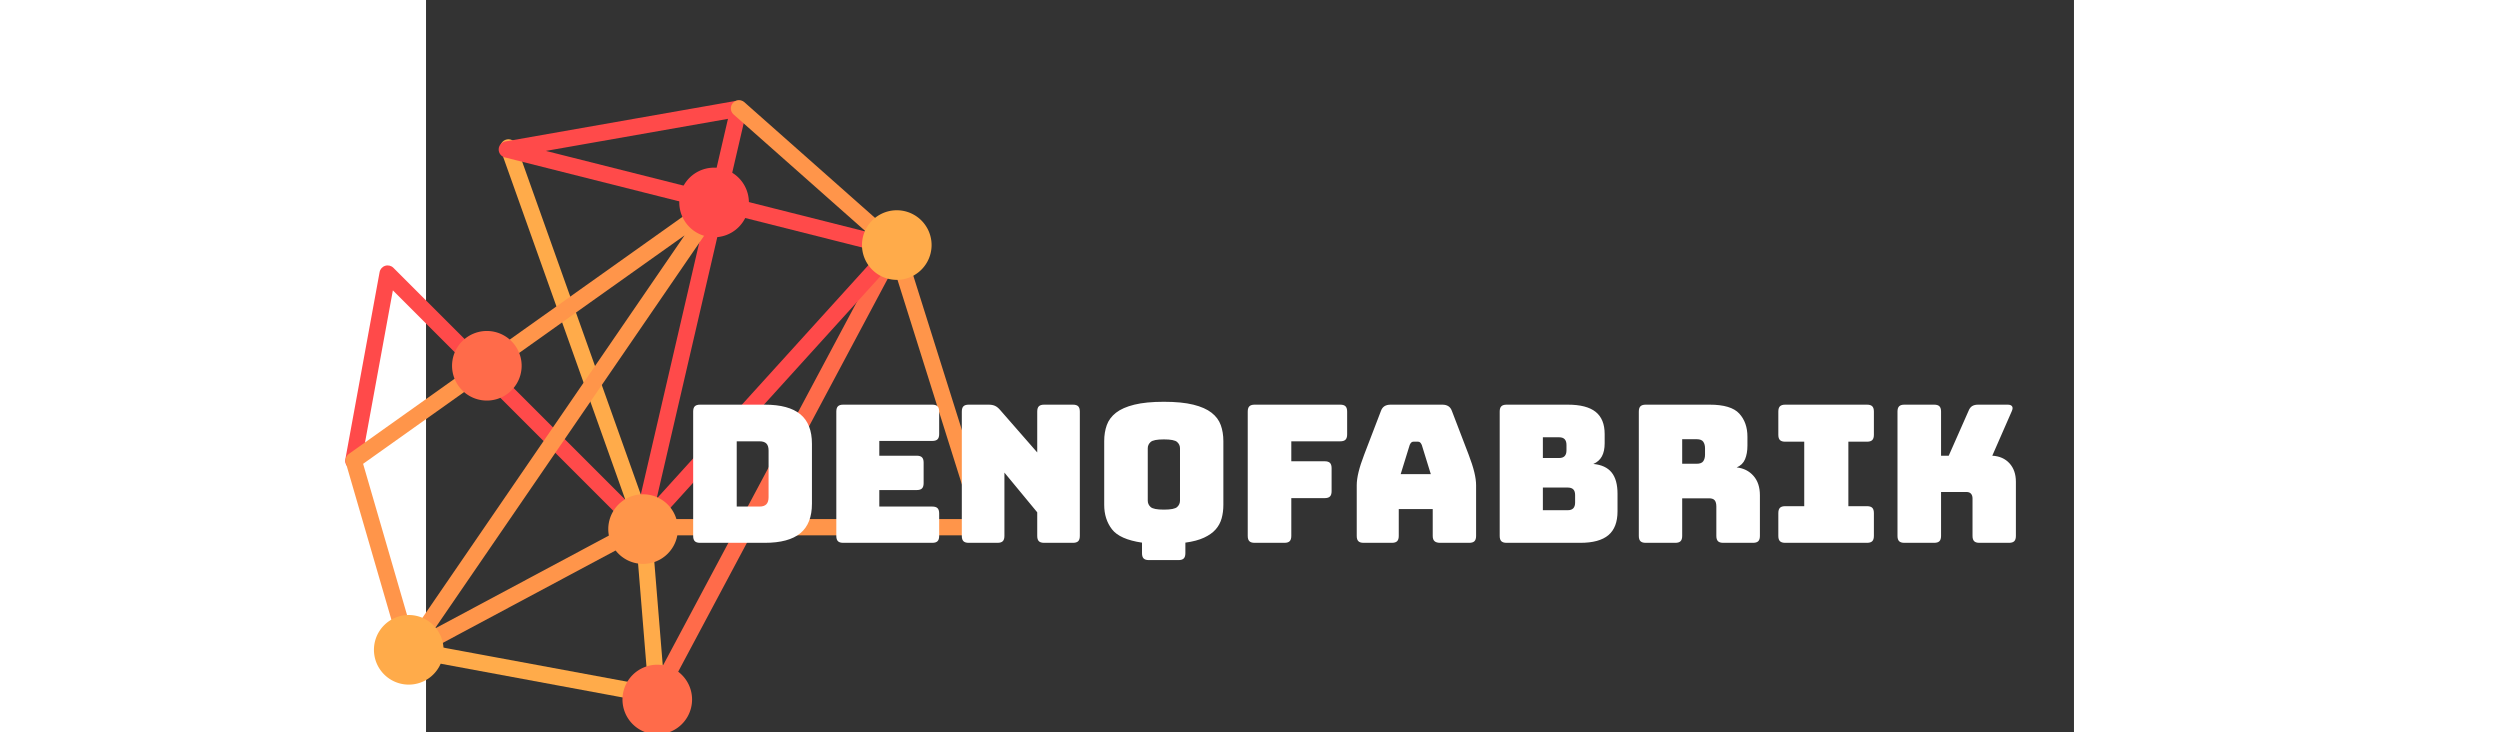 <svg xmlns="http://www.w3.org/2000/svg" width="512" height="150" viewBox="50 128 450 200" style="" data-svgdocument="" id="_BM0fv_aJ_ZZWWYek1ZRVa" class="fl-svgdocument" x="0" y="0" overflow="hidden" data-bbox="27.94 155.429 456.12 173.233">
  <rect x="50" y="128" width="450" height="200" fill="#333333" stroke="none"/>
  <g id="_CZsm_wCQ7c3IgxeylXQiM" transform="matrix(0.812, 0, 0, 0.812, 0.773, 41.122)">
    <path id="_nYrdhAiyt-4ci4TBfdLLz" d="M47.69 90.25c-0.069 0-0.14-0.006-0.21-0.02l-34.722-6.439c-0.624-0.115-1.036-0.715-0.921-1.34   c0.116-0.623 0.717-1.037 1.34-0.92l33.245 6.164l-1.82-22.307l-18.92-53.09c-0.214-0.598 0.099-1.256 0.697-1.469   c0.598-0.213 1.255 0.099 1.469 0.697L46.819 64.76c0.033 0.094 0.055 0.191 0.062 0.293l1.955 23.953   c0.028 0.357-0.11 0.707-0.376 0.947C48.248 90.145 47.973 90.25 47.69 90.25z" fill="#ffab4a" transform="matrix(2.388, 0, 0, 2.388, 24.425, 128.121)" />
    <path id="_7-TNYczNWwjvDZVmHMsj0" d="M47.689 90.25c-0.183 0-0.367-0.043-0.54-0.135c-0.561-0.301-0.772-0.996-0.474-1.557l33.803-63.391   c0.299-0.56 0.995-0.772 1.556-0.474c0.56 0.299 0.771 0.996 0.474 1.556L48.705 89.641C48.498 90.029 48.101 90.25 47.689 90.25z" fill="#ff6b4a" transform="matrix(2.388, 0, 0, 2.388, 23.893, 128.608)" />
    <path id="_HmtDiMQRhI5IEVQ9RVaWU" d="M45.737 66.295c-0.077 0-0.155-0.008-0.233-0.023l0 0c-0.001 0-0.002 0-0.002 0c-0.017-0.004-0.032-0.008-0.047-0.012l0 0   c-0.003 0-0.004 0-0.006-0.002l0 0c-0.213-0.055-0.396-0.164-0.539-0.312L10.716 31.75L6.281 55.965   c-0.114 0.625-0.714 1.037-1.338 0.924c-0.625-0.115-1.038-0.715-0.924-1.338l4.829-26.37c0.076-0.42 0.381-0.763 0.788-0.891   c0.408-0.127 0.854-0.018 1.155 0.285l34.292 34.292l9.896-42.656l-28.495-7.184c-0.526-0.132-0.888-0.614-0.868-1.156   s0.416-0.997 0.949-1.091l32.653-5.749c0.38-0.067 0.769 0.062 1.033 0.341c0.266 0.28 0.373 0.675 0.286 1.051l-2.81 12.109   l24.046 6.062c0.391 0.099 0.702 0.396 0.819 0.782c0.116 0.386 0.022 0.806-0.249 1.105L46.603 65.9   c-0.065 0.076-0.141 0.143-0.224 0.197c0 0.002-0.001 0.002-0.001 0.002c-0.001 0-0.001 0-0.002 0l-0.001 0.002   c-0.001 0-0.001 0-0.001 0c-0.017 0.012-0.032 0.021-0.049 0.031c-0.001 0-0.001 0-0.001 0c-0.001 0-0.001 0-0.002 0.002h-0.001   c-0.001 0-0.001 0-0.001 0C46.146 66.238 45.945 66.295 45.737 66.295z M57.209 20.773l-9.354 40.323l31.499-34.74L57.209 20.773z    M32.262 12.112l23.237 5.858l2.406-10.373L32.262 12.112z" fill="#ff4a4a" transform="matrix(2.388, 0, 0, 2.388, 23.886, 128.818)" />
    <path id="_-g4FECiGjDeGPmN7mAvTs" d="M12.968 83.811c-0.145 0-0.287-0.027-0.419-0.078c-0.101-0.041-0.197-0.094-0.285-0.162   c-0.15-0.117-0.273-0.273-0.353-0.457c-0.02-0.047-0.037-0.096-0.05-0.143L4.046 56.078c-0.136-0.471 0.039-0.975 0.438-1.258   l51.203-36.386c0.455-0.323 1.075-0.273 1.473 0.117s0.457 1.01 0.143 1.47L16.579 79.428l28.615-15.297   c0.166-0.088 0.353-0.135 0.542-0.135h46.606L80.492 26.358L58.655 7.024c-0.475-0.421-0.52-1.147-0.098-1.623   c0.42-0.475 1.147-0.52 1.622-0.099l22.075 19.545c0.156 0.139 0.272 0.317 0.335 0.516l12.417 39.437   c0.109 0.348 0.047 0.729-0.17 1.023c-0.217 0.297-0.561 0.471-0.927 0.471H46.024L13.532 83.664   c-0.051 0.027-0.104 0.053-0.159 0.074c-0.069 0.025-0.141 0.045-0.212 0.057C13.097 83.807 13.032 83.811 12.968 83.811z    M6.482 56.221l6.912 23.785l38.356-55.953L6.482 56.221z" fill="#ff954a" transform="matrix(2.388, 0, 0, 2.388, 23.988, 128.715)" />
    <path id="_lH_QpX3A2RgCO2VtGtMus" fill="#ff4a4a" transform="matrix(2.388, 0, 0, 2.388, 24.872, 128.088)" data-type="circle" data-cx="55.538" data-cy="19.677" data-r="4.901" d="M55.538,19.677m-4.901,0a4.901,4.901 0 1, 0 9.802,0a4.901,4.901 0 1, 0 -9.802,0" />
    <path id="_zwePDHih4GevDIq5w3Req" fill="#ff6b4a" transform="matrix(2.388, 0, 0, 2.388, 25.028, 128.279)" data-type="circle" data-cx="23.472" data-cy="42.596" data-r="4.9" d="M23.472,42.596m-4.9,0a4.9,4.9 0 1, 0 9.8,0a4.9,4.9 0 1, 0 -9.8,0" />
    <path id="__bp6clTczT-DT51RP1Js7" fill="#ff954a" transform="matrix(2.388, 0, 0, 2.388, 24.4, 129.357)" data-type="circle" data-cx="45.736" data-cy="65.145" data-r="4.901" d="M45.736,65.145m-4.901,0a4.901,4.901 0 1, 0 9.802,0a4.901,4.901 0 1, 0 -9.802,0" />
    <path id="_4I73MY35XrjAje_94NhqE" fill="#ffab4a" transform="matrix(2.388, 0, 0, 2.388, 23.847, 128.122)" data-type="circle" data-cx="12.968" data-cy="82.662" data-r="4.901" d="M12.968,82.662m-4.901,0a4.901,4.901 0 1, 0 9.802,0a4.901,4.901 0 1, 0 -9.802,0" />
    <path id="_Em4M5ckx9HQ3l5_UxbT-2" fill="#ffab4a" transform="matrix(2.388, 0, 0, 2.388, 24.331, 128.386)" data-type="circle" data-cx="81.493" data-cy="25.552" data-r="4.901" d="M81.493,25.552m-4.901,0a4.901,4.901 0 1, 0 9.802,0a4.901,4.901 0 1, 0 -9.802,0" />
    <path id="_MuuO6Z994e7NcdK4w4UM3" fill="#ff6b4a" transform="matrix(2.388, 0, 0, 2.388, 24.507, 129.462)" data-type="circle" data-cx="47.69" data-cy="89.1" data-r="4.9" d="M47.69,89.1m-4.9,0a4.9,4.9 0 1, 0 9.8,0a4.9,4.9 0 1, 0 -9.8,0" />
  </g>
  <path id="_Z0YrQ9icz1cHOvm_GQPbH" fill="#FFFFFF" transform="matrix(0.524, 0, 0, 0.524, 119.331, 276.228)" text="denqfabrik" text-anchor="start" font-size="100" letter-spacing="0" side="left" offset="0" dx="0" dy="0" space="preserve" href="" font-family="Bungee" font-scale="contain" x="0" y="0" data-fl-textpath="" d="M 44.2 0L 44.2 0L 10.5 0Q 8.6 0  7.75-0.85Q 6.9-1.7  6.9-3.6L 6.9-3.6L 6.9-68.4Q 6.9-70.3  7.75-71.15Q 8.6-72  10.5-72L 10.5-72L 44.2-72Q 56.7-72  62.75-67Q 68.8-62  68.8-51.6L 68.8-51.6L 68.8-20.4Q 68.8-10  62.75-5Q 56.7 0  44.2 0ZM 41.5-52.9L 29.6-52.9L 29.6-18.9L 41.5-18.9Q 43.9-18.9  45.05-20.1Q 46.2-21.3  46.2-23.8L 46.2-23.8L 46.2-48.1Q 46.2-50.6  45.05-51.75Q 43.9-52.9  41.5-52.9L 41.5-52.9ZM 131.5 0L 131.5 0L 85.1 0Q 83.2 0  82.35-0.85Q 81.5-1.7  81.5-3.6L 81.5-3.6L 81.5-68.4Q 81.5-70.3  82.35-71.15Q 83.2-72  85.1-72L 85.1-72L 131.5-72Q 133.4-72  134.25-71.15Q 135.1-70.3  135.1-68.4L 135.1-68.4L 135.1-56.7Q 135.1-54.8  134.25-53.95Q 133.4-53.1  131.5-53.1L 131.5-53.1L 103.9-53.1L 103.9-45.4L 123.4-45.4Q 125.3-45.4  126.15-44.55Q 127-43.7  127-41.8L 127-41.8L 127-31.1Q 127-29.2  126.15-28.35Q 125.3-27.5  123.4-27.5L 123.4-27.5L 103.9-27.5L 103.9-18.9L 131.5-18.9Q 133.4-18.9  134.25-18.05Q 135.1-17.2  135.1-15.3L 135.1-15.3L 135.1-3.6Q 135.1-1.7  134.25-0.85Q 133.4 0  131.5 0ZM 165.5 0L 165.5 0L 150.5 0Q 148.6 0  147.75-0.85Q 146.9-1.7  146.9-3.6L 146.9-3.6L 146.9-68.4Q 146.9-70.3  147.75-71.15Q 148.6-72  150.5-72L 150.5-72L 160.9-72Q 162.8-72  164.15-71.4Q 165.5-70.8  166.8-69.3L 166.8-69.3L 186.2-47.1L 186.2-68.4Q 186.2-70.3  187.05-71.15Q 187.9-72  189.8-72L 189.8-72L 204.8-72Q 206.7-72  207.55-71.15Q 208.4-70.3  208.4-68.4L 208.4-68.4L 208.4-3.6Q 208.4-1.7  207.55-0.85Q 206.7 0  204.8 0L 204.8 0L 189.8 0Q 187.9 0  187.05-0.85Q 186.2-1.7  186.2-3.6L 186.2-3.6L 186.2-15.9L 169.1-36.6L 169.1-3.6Q 169.1-1.7  168.25-0.85Q 167.4 0  165.5 0ZM 259.8 9L 259.8 9L 244.4 9Q 242.5 9  241.65 8.15Q 240.8 7.3  240.8 5.4L 240.8 5.4L 240.8-0.1Q 229.2-1.8  225.15-7.05Q 221.1-12.3  221.1-19.8L 221.1-19.8L 221.1-53Q 221.1-57.6  222.45-61.35Q 223.8-65.1  227.25-67.8Q 230.7-70.5  236.8-72Q 242.9-73.5  252.2-73.5L 252.2-73.5Q 261.5-73.5  267.55-72Q 273.6-70.5  277.05-67.8Q 280.5-65.1  281.85-61.35Q 283.2-57.6  283.2-53L 283.2-53L 283.2-19.8Q 283.2-16  282.3-12.75Q 281.4-9.5  279.2-7Q 277-4.5  273.15-2.7Q 269.3-0.9  263.4-0.1L 263.4-0.1L 263.4 5.4Q 263.4 7.3  262.55 8.15Q 261.7 9  259.8 9ZM 243.8-49.3L 243.8-22Q 243.8-20  245.3-18.65Q 246.8-17.3  252.2-17.3L 252.2-17.3Q 257.6-17.3  259.1-18.65Q 260.6-20  260.6-22L 260.6-22L 260.6-49.3Q 260.6-51.2  259.1-52.55Q 257.6-53.9  252.2-53.9L 252.2-53.9Q 246.8-53.9  245.3-52.55Q 243.8-51.2  243.8-49.3L 243.8-49.3ZM 315 0L 315 0L 299.5 0Q 297.6 0  296.75-0.85Q 295.9-1.7  295.9-3.6L 295.9-3.6L 295.9-68.4Q 295.9-70.3  296.75-71.15Q 297.6-72  299.5-72L 299.5-72L 344.1-72Q 346-72  346.85-71.15Q 347.7-70.3  347.7-68.4L 347.7-68.4L 347.7-56.5Q 347.7-54.6  346.85-53.75Q 346-52.9  344.1-52.9L 344.1-52.9L 318.6-52.9L 318.6-42.5L 336-42.5Q 337.9-42.5  338.75-41.65Q 339.6-40.8  339.6-38.9L 339.6-38.9L 339.6-26.9Q 339.6-25  338.75-24.15Q 337.9-23.3  336-23.3L 336-23.3L 318.6-23.3L 318.6-3.6Q 318.6-1.7  317.75-0.85Q 316.9 0  315 0ZM 380.3-51L 380.3-51L 375.6-35.8L 391.3-35.8L 386.6-51Q 386.2-51.9  385.75-52.3Q 385.3-52.7  384.7-52.7L 384.7-52.7L 382.2-52.7Q 381.6-52.7  381.15-52.3Q 380.7-51.9  380.3-51ZM 374.6-17.6L 374.6-3.6Q 374.6-1.7  373.75-0.85Q 372.9 0  371 0L 371 0L 356.3 0Q 354.4 0  353.55-0.85Q 352.7-1.7  352.7-3.6L 352.7-3.6L 352.7-30Q 352.7-33  353.65-36.9Q 354.6-40.8  356.6-46L 356.6-46L 365.3-68.7Q 365.9-70.4  367.15-71.2Q 368.4-72  370.4-72L 370.4-72L 397.3-72Q 399.2-72  400.45-71.2Q 401.7-70.4  402.3-68.7L 402.3-68.7L 411-46Q 413-40.8  413.95-36.9Q 414.9-33  414.9-30L 414.9-30L 414.9-3.6Q 414.9-1.7  414.05-0.85Q 413.2 0  411.3 0L 411.3 0L 396.2 0Q 394.2 0  393.25-0.85Q 392.3-1.7  392.3-3.6L 392.3-3.6L 392.3-17.6L 374.6-17.6ZM 469.2 0L 469.2 0L 430.8 0Q 428.9 0  428.05-0.85Q 427.2-1.7  427.2-3.6L 427.2-3.6L 427.2-68.4Q 427.2-70.3  428.05-71.15Q 428.9-72  430.8-72L 430.8-72L 462.7-72Q 472.5-72  477.2-68.25Q 481.9-64.5  481.9-56.7L 481.9-56.7L 481.9-51.9Q 481.9-47.7  480.45-45.05Q 479-42.4  476-41.1L 476-41.1Q 482.4-40.5  485.5-36.7Q 488.6-32.9  488.6-25.6L 488.6-25.6L 488.6-16.4Q 488.6-8  483.85-4Q 479.1 0  469.2 0ZM 458.2-55L 449.7-55L 449.7-44.2L 458.2-44.2Q 460.1-44.2  461.05-45.2Q 462-46.2  462-48.2L 462-48.2L 462-51Q 462-53  461.05-54Q 460.1-55  458.2-55L 458.2-55ZM 462.7-28.8L 449.7-28.8L 449.7-17L 462.7-17Q 464.6-17  465.55-18Q 466.5-19  466.5-21L 466.5-21L 466.5-24.9Q 466.5-26.9  465.55-27.85Q 464.6-28.8  462.7-28.8L 462.7-28.8ZM 529.8-54L 522.3-54L 522.3-41.2L 529.8-41.2Q 532.4-41.2  533.3-42.55Q 534.2-43.9  534.2-45.9L 534.2-45.9L 534.2-49.3Q 534.2-51.3  533.3-52.65Q 532.4-54  529.8-54L 529.8-54ZM 518.7 0L 518.7 0L 503.3 0Q 501.4 0  500.55-0.85Q 499.7-1.7  499.7-3.6L 499.7-3.6L 499.7-68.4Q 499.7-70.3  500.55-71.15Q 501.4-72  503.3-72L 503.3-72L 536.6-72Q 547.8-72  552.05-67.35Q 556.3-62.7  556.3-55.3L 556.3-55.3L 556.3-50.7Q 556.3-46.5  555.05-43.55Q 553.8-40.6  550.7-39.3L 550.7-39.3Q 556.1-38.7  559.45-34.9Q 562.8-31.1  562.8-24.8L 562.8-24.8L 562.8-3.6Q 562.8-1.7  561.95-0.85Q 561.1 0  559.2 0L 559.2 0L 543.7 0Q 541.8 0  540.95-0.85Q 540.1-1.7  540.1-3.6L 540.1-3.6L 540.1-18.9Q 540.1-21.1  539.25-22.15Q 538.4-23.2  536.3-23.2L 536.3-23.2L 522.3-23.2L 522.3-3.6Q 522.3-1.7  521.45-0.85Q 520.6 0  518.7 0ZM 618.6 0L 576 0Q 574.1 0  573.25-0.85Q 572.4-1.7  572.4-3.6L 572.4-3.6L 572.4-15.5Q 572.4-17.4  573.25-18.25Q 574.1-19.1  576-19.1L 576-19.1L 585.9-19.1L 585.9-52.7L 576-52.7Q 574.1-52.7  573.25-53.55Q 572.4-54.4  572.4-56.3L 572.4-56.3L 572.4-68.4Q 572.4-70.3  573.25-71.15Q 574.1-72  576-72L 576-72L 618.6-72Q 620.5-72  621.35-71.15Q 622.2-70.3  622.2-68.4L 622.2-68.4L 622.2-56.3Q 622.2-54.4  621.35-53.55Q 620.5-52.7  618.6-52.7L 618.6-52.7L 608.9-52.7L 608.9-19.1L 618.6-19.1Q 620.5-19.1  621.35-18.25Q 622.2-17.4  622.2-15.5L 622.2-15.5L 622.2-3.6Q 622.2-1.7  621.35-0.85Q 620.5 0  618.6 0L 618.6 0ZM 653.6 0L 653.6 0L 638.1 0Q 636.2 0  635.35-0.85Q 634.5-1.7  634.5-3.6L 634.5-3.6L 634.5-68.4Q 634.5-70.3  635.35-71.15Q 636.2-72  638.1-72L 638.1-72L 653.6-72Q 655.5-72  656.35-71.15Q 657.2-70.3  657.2-68.4L 657.2-68.4L 657.2-45.4L 661.2-45.4L 671.5-68.7Q 672.2-70.5  673.4-71.25Q 674.6-72  676.5-72L 676.5-72L 691.9-72Q 693.6-72  694.2-71.15Q 694.8-70.3  694.1-68.7L 694.1-68.7L 683.9-45.4Q 689.5-45.1  692.85-41.45Q 696.2-37.8  696.2-31.8L 696.2-31.8L 696.2-3.6Q 696.2-1.7  695.35-0.85Q 694.5 0  692.6 0L 692.6 0L 677.2 0Q 675.3 0  674.45-0.85Q 673.6-1.7  673.6-3.6L 673.6-3.6L 673.6-23.1Q 673.6-24.7  672.8-25.6Q 672-26.5  670.4-26.5L 670.4-26.5L 657.2-26.5L 657.2-3.6Q 657.2-1.7  656.35-0.85Q 655.5 0  653.6 0Z" />
</svg>